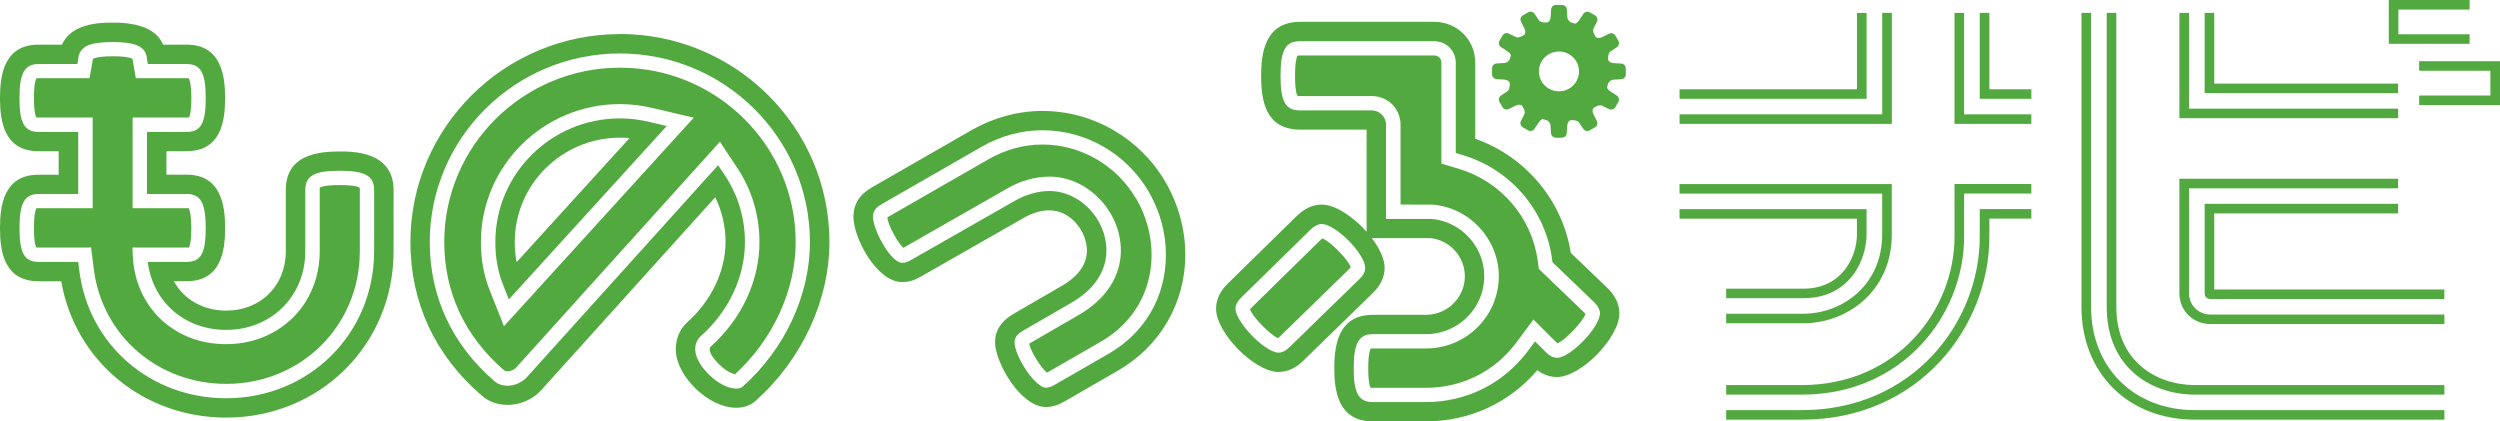 <svg width="178" height="30" viewBox="0 0 178 30" fill="none" xmlns="http://www.w3.org/2000/svg">
<g id="_&#227;&#131;&#172;&#227;&#130;&#164;&#227;&#131;&#164;&#227;&#131;&#188;_1" clip-path="url(#clip0_90_6046)">
<path id="Vector" d="M134.699 8.82H119.585V8.14H134.014V0.918H134.699V8.82Z" fill="#52A93F"/>
<path id="Vector_2" d="M128.402 23.016H122.903V22.336H128.402C131.121 22.336 134.011 20.355 134.011 16.681V13.785H119.582V13.105H134.696V16.681C134.696 20.796 131.453 23.016 128.402 23.016Z" fill="#52A93F"/>
<path id="Vector_3" d="M128.286 28.097H122.903V27.417H128.286C135.093 27.417 139.161 22.047 139.161 16.854V13.102H144.632V13.782H139.846V16.854C139.846 22.38 135.521 28.097 128.286 28.097Z" fill="#52A93F"/>
<path id="Vector_4" d="M144.632 8.82H139.161V0.918H139.845V8.14H144.632V8.82Z" fill="#52A93F"/>
<path id="Vector_5" d="M174.042 28.097H156.291C153.158 28.097 149.998 26.166 149.998 21.85V0.918H150.683V21.85C150.683 25.697 153.501 27.417 156.291 27.417H174.042V28.097Z" fill="#52A93F"/>
<path id="Vector_6" d="M174.042 23.073H157.401C156.131 23.073 155.172 22.122 155.172 20.861V12.728H170.745V13.408H155.857V20.861C155.857 21.734 156.521 22.394 157.401 22.394H174.042V23.073Z" fill="#52A93F"/>
<path id="Vector_7" d="M170.745 8.415H155.172V0.918H155.857V7.735H170.745V8.415Z" fill="#52A93F"/>
<path id="Vector_8" d="M132.902 7.035H119.585V6.356H132.217V0.918H132.902V7.035Z" fill="#52A93F"/>
<path id="Vector_9" d="M128.402 21.231H122.903V20.552H128.402C131.2 20.552 132.213 18.237 132.213 16.681V15.569H119.582V14.889H132.898V16.681C132.898 18.509 131.7 21.231 128.402 21.231Z" fill="#52A93F"/>
<path id="Vector_10" d="M128.286 29.881H122.903V29.201H128.286C136.22 29.201 140.958 22.924 140.958 16.854V14.886H144.632V15.566H141.643V16.854C141.643 23.257 136.648 29.881 128.286 29.881Z" fill="#52A93F"/>
<path id="Vector_11" d="M144.633 7.035H140.958V0.918H141.643V6.356H144.633V7.035Z" fill="#52A93F"/>
<path id="Vector_12" d="M174.042 29.881H156.291C151.525 29.881 148.2 26.578 148.2 21.85V0.918H148.885V21.85C148.885 26.18 151.932 29.201 156.291 29.201H174.042V29.881Z" fill="#52A93F"/>
<path id="Vector_13" d="M174.042 21.289H157.401C157.301 21.289 157.216 21.269 157.147 21.228L157.086 21.191L157.045 21.133C156.993 21.061 156.969 20.97 156.969 20.861V14.512H170.744V15.192H157.654V20.61H174.038V21.289H174.042Z" fill="#52A93F"/>
<path id="Vector_14" d="M170.744 6.631H156.969V0.918H157.654V5.951H170.744V6.631Z" fill="#52A93F"/>
<path id="Vector_15" d="M175.836 3.12H170.08V0H175.836V0.68H170.765V2.44H175.836V3.12Z" fill="#52A93F"/>
<path id="Vector_16" d="M178 7.48H172.244V6.801H177.315V5.037H172.244V4.357H178V7.48Z" fill="#52A93F"/>
<path id="Vector_17" d="M44.14 8.429C39.247 8.429 35.268 12.378 35.268 17.235C35.268 18.329 35.45 19.338 35.802 20.236L36.23 21.32L47.471 8.973L46.276 8.69C45.527 8.514 44.845 8.429 44.14 8.429ZM36.782 18.666C36.696 18.217 36.651 17.738 36.651 17.235C36.651 13.136 40.01 9.802 44.14 9.802C44.369 9.802 44.592 9.812 44.821 9.832L36.782 18.666Z" fill="#52A93F"/>
<path id="Vector_18" d="M44.139 4.819C37.243 4.819 31.631 10.39 31.631 17.235C31.631 20.81 33.107 23.971 35.901 26.374C35.932 26.401 36.004 26.435 36.148 26.435C36.363 26.435 36.61 26.329 36.747 26.173L51.258 10.091L52.511 11.98C53.532 13.52 54.073 15.338 54.073 17.235C54.073 20.008 52.795 22.73 50.566 24.712C50.546 24.729 50.532 24.793 50.532 24.868C50.532 25.442 51.69 26.557 52.34 26.639C55.042 24.165 56.651 20.66 56.651 17.235C56.651 10.39 51.039 4.819 44.143 4.819H44.139ZM35.881 23.226L34.846 20.61C34.446 19.593 34.24 18.458 34.24 17.238C34.24 11.82 38.681 7.412 44.139 7.412C44.927 7.412 45.684 7.504 46.516 7.701L49.395 8.381L35.881 23.226Z" fill="#52A93F"/>
<path id="Vector_19" d="M44.14 2.427C35.912 2.427 29.221 9.071 29.221 17.235C29.221 21.527 30.974 25.303 34.279 28.144C34.768 28.593 35.412 28.828 36.148 28.828C37.056 28.828 37.953 28.43 38.545 27.767L50.926 14.043C51.402 15.015 51.659 16.12 51.659 17.231C51.659 19.291 50.642 21.425 48.934 22.944C48.406 23.427 48.115 24.11 48.115 24.865C48.115 26.775 50.44 29.031 52.406 29.031C52.981 29.031 53.426 28.875 53.809 28.535C57.093 25.605 59.055 21.378 59.055 17.228C59.055 9.061 52.361 2.42 44.136 2.42L44.14 2.427ZM52.899 27.512C52.734 27.665 52.519 27.665 52.406 27.665C51.211 27.665 49.498 26.02 49.498 24.871C49.498 24.504 49.632 24.178 49.868 23.961C51.885 22.169 53.039 19.723 53.039 17.238C53.039 15.539 52.556 13.914 51.649 12.544L51.128 11.763L37.507 26.86C37.175 27.23 36.651 27.461 36.141 27.461C35.761 27.461 35.439 27.349 35.21 27.142C32.197 24.549 30.598 21.123 30.598 17.241C30.598 9.832 36.669 3.807 44.133 3.807C51.597 3.807 57.668 9.832 57.668 17.241C57.668 21.007 55.884 24.848 52.892 27.516L52.899 27.512Z" fill="#52A93F"/>
<path id="Vector_20" d="M80.886 14.142C79.5 11.766 76.949 10.291 74.23 10.291C72.902 10.291 71.618 10.638 70.412 11.321L63.294 15.409C63.239 15.44 63.205 15.464 63.181 15.481C63.235 16.082 63.951 17.313 64.314 17.646C64.328 17.639 64.345 17.629 64.362 17.619L71.614 13.479C72.604 12.888 73.682 12.575 74.72 12.575C77.428 12.575 79.805 15.032 79.805 17.833C79.805 19.668 78.753 21.289 76.846 22.404L73.377 24.409C73.336 24.433 73.302 24.457 73.278 24.474C73.384 25.041 74.141 26.217 74.542 26.533C74.566 26.52 74.593 26.506 74.627 26.486L78.387 24.321C80.678 23.009 81.993 20.752 81.993 18.135C81.993 16.755 81.612 15.372 80.897 14.138L80.886 14.142Z" fill="#52A93F"/>
<path id="Vector_21" d="M82.972 12.942C81.154 9.832 77.805 7.899 74.227 7.899C72.498 7.899 70.762 8.364 69.204 9.248L62.092 13.333C61.209 13.833 60.764 14.54 60.764 15.433C60.764 16.925 62.407 20.083 64.236 20.083C64.691 20.083 65.102 19.964 65.561 19.695L72.84 15.542C73.463 15.172 74.111 14.975 74.713 14.975C76.244 14.975 77.388 16.487 77.388 17.84C77.388 19.06 76.429 19.875 75.624 20.341L72.135 22.36C71.279 22.87 70.847 23.543 70.847 24.362C70.847 25.813 72.666 28.98 74.47 28.98C74.905 28.98 75.337 28.848 75.83 28.562L79.582 26.397C82.592 24.671 84.393 21.585 84.393 18.139C84.393 16.337 83.903 14.543 82.972 12.942ZM78.894 25.208L75.138 27.373C74.905 27.509 74.713 27.584 74.552 27.601L74.45 27.614L74.35 27.584C73.498 27.335 72.234 25.259 72.234 24.362C72.234 23.961 72.546 23.719 72.851 23.539L76.326 21.53C77.904 20.61 78.778 19.301 78.778 17.84C78.778 15.583 76.881 13.601 74.72 13.601C73.868 13.601 72.974 13.867 72.135 14.366L64.879 18.506C64.588 18.676 64.414 18.71 64.243 18.71H64.174L64.109 18.693C63.27 18.465 62.154 16.29 62.154 15.437C62.154 15.053 62.342 14.781 62.787 14.529L69.906 10.441C71.272 9.666 72.727 9.275 74.234 9.275C77.319 9.275 80.209 10.947 81.781 13.635C82.589 15.025 83.013 16.582 83.013 18.142C83.013 21.136 81.513 23.712 78.894 25.211V25.208Z" fill="#52A93F"/>
<path id="Vector_22" d="M94.155 16.976C94.118 17.003 94.059 17.048 93.987 17.119L89.146 21.864C89.067 21.938 89.026 21.989 89.002 22.017C89.122 22.496 90.461 23.882 90.998 24.073C91.026 24.052 91.07 24.015 91.125 23.961L96.025 19.189C96.103 19.114 96.144 19.063 96.168 19.036C96.059 18.55 94.686 17.143 94.155 16.98V16.976Z" fill="#52A93F"/>
<path id="Vector_23" d="M109.567 19.151L109.484 18.553C109.067 15.484 106.865 12.922 103.872 12.021L102.626 11.647V4.462C102.626 4.16 102.414 3.949 102.109 3.949H92.57C92.508 3.949 92.415 3.949 92.388 3.959C92.391 3.959 92.207 4.153 92.207 5.394C92.207 6.634 92.374 6.818 92.395 6.838C92.409 6.838 92.508 6.838 92.573 6.838H97.661C98.815 6.838 99.719 7.735 99.719 8.881V14.563L102.023 14.57C104.653 14.798 106.714 17.041 106.714 19.671C106.714 22.506 104.393 24.81 101.537 24.81H97.754C97.699 24.81 97.62 24.81 97.596 24.817C97.599 24.817 97.418 25.028 97.418 26.224C97.418 27.42 97.582 27.594 97.603 27.611C97.61 27.611 97.695 27.611 97.754 27.611H101.537C104.098 27.611 106.444 26.435 107.968 24.382L109.18 22.751L110.772 24.334C110.823 24.385 110.861 24.419 110.888 24.44C111.412 24.256 112.748 22.863 112.884 22.353C112.86 22.322 112.819 22.268 112.741 22.197L109.57 19.155L109.567 19.151Z" fill="#52A93F"/>
<path id="Vector_24" d="M114.405 20.463L111.84 18.003C111.248 14.268 108.618 11.141 105.037 9.88V4.459C105.037 2.831 103.749 1.553 102.109 1.553H92.57C90.08 1.553 89.793 3.742 89.793 5.39C89.793 7.178 90.108 9.227 92.57 9.227H97.302V16.5C96.357 15.433 95.069 14.567 94.114 14.567C93.47 14.567 92.857 14.852 92.289 15.416L87.488 20.123C86.889 20.681 86.585 21.306 86.585 21.983C86.585 23.706 89.324 26.482 91.025 26.482C91.676 26.482 92.265 26.214 92.816 25.663L97.685 20.919C98.281 20.365 98.586 19.739 98.586 19.067C98.586 18.441 98.219 17.673 97.675 16.953H101.835C103.219 17.088 104.297 18.275 104.297 19.668C104.297 21.18 103.058 22.414 101.531 22.414H97.747C95.285 22.414 95.001 24.586 95.001 26.221C95.001 27.855 95.285 30 97.747 30H101.531C104.626 30 107.475 28.681 109.454 26.36C109.896 26.683 110.358 26.843 110.858 26.843C112.559 26.843 115.299 24.049 115.299 22.312C115.299 21.636 114.994 21.011 114.402 20.46L114.405 20.463ZM96.737 19.923L91.847 24.684C91.553 24.977 91.299 25.106 91.032 25.109H90.991C90.032 25.038 88.029 22.982 87.968 22.01C87.968 21.694 88.115 21.422 88.433 21.13L93.261 16.398C93.563 16.099 93.85 15.947 94.114 15.947C95.127 15.987 97.161 18.047 97.203 19.053C97.203 19.362 97.055 19.631 96.737 19.926V19.923ZM110.892 25.47H110.854C110.584 25.47 110.334 25.34 110.043 25.052L109.293 24.307L108.79 24.983C107.067 27.298 104.424 28.627 101.531 28.627H97.747C96.74 28.627 96.384 27.998 96.384 26.224C96.384 24.45 96.74 23.791 97.747 23.791H101.531C103.818 23.791 105.68 21.942 105.68 19.671C105.68 17.564 104.034 15.77 101.928 15.586H101.897H98.685V8.884C98.685 8.31 98.233 7.861 97.654 7.861H92.566C91.525 7.861 91.173 7.239 91.173 5.397C91.173 3.555 91.536 2.933 92.566 2.933H102.106C102.972 2.933 103.65 3.606 103.65 4.466V10.893L104.167 11.049C107.543 12.062 110.029 14.954 110.502 18.421L110.536 18.669L113.443 21.459C113.765 21.758 113.919 22.034 113.919 22.322C113.878 23.328 111.871 25.408 110.892 25.476V25.47Z" fill="#52A93F"/>
<path id="Vector_25" d="M24.184 13.177C22.962 13.177 22.77 13.36 22.763 13.367C22.763 13.38 22.763 13.476 22.763 13.537V17.894C22.763 21.663 19.901 24.504 16.104 24.504C12.306 24.504 9.584 21.775 9.454 18.152L9.433 17.625H13.286C13.344 17.625 13.429 17.625 13.457 17.619C13.457 17.612 13.621 17.408 13.621 16.242C13.621 15.076 13.436 14.832 13.429 14.825C13.422 14.825 13.34 14.825 13.289 14.825H9.444V8.367H13.289C13.347 8.367 13.433 8.367 13.46 8.361C13.46 8.354 13.624 8.15 13.624 6.984C13.624 5.819 13.44 5.574 13.433 5.567C13.426 5.567 13.344 5.567 13.292 5.567H9.67L9.447 4.279C9.447 4.214 9.44 4.194 9.437 4.194C9.389 4.16 9.18 4.044 8.444 4.014H8.406C8.166 4.004 7.875 4.004 7.636 4.014H7.598C6.862 4.048 6.656 4.163 6.612 4.197C6.609 4.197 6.602 4.218 6.598 4.282L6.591 4.357L6.376 5.567H2.753C2.698 5.567 2.619 5.567 2.596 5.574C2.596 5.574 2.417 5.774 2.417 6.981C2.417 8.187 2.582 8.351 2.602 8.367C2.609 8.367 2.695 8.367 2.753 8.367H6.598V14.825H2.753C2.698 14.825 2.619 14.825 2.596 14.832C2.596 14.832 2.417 15.032 2.417 16.239C2.417 17.445 2.582 17.608 2.602 17.625C2.609 17.625 2.695 17.625 2.753 17.625H6.485L6.677 19.151C7.269 23.893 11.238 27.332 16.11 27.332C21.442 27.332 25.619 23.186 25.619 17.894V13.537C25.619 13.479 25.619 13.387 25.609 13.364C25.609 13.364 25.413 13.177 24.195 13.177H24.184Z" fill="#52A93F"/>
<path id="Vector_26" d="M24.184 10.784C22.537 10.784 20.349 11.069 20.349 13.54V17.897C20.349 20.341 18.562 22.115 16.1 22.115C14.436 22.115 13.083 21.303 12.378 20.021H13.282C15.744 20.021 16.028 17.867 16.028 16.242C16.028 14.618 15.744 12.436 13.282 12.436H11.851V10.764H13.282C15.744 10.764 16.028 8.609 16.028 6.984C16.028 5.36 15.744 3.178 13.282 3.178H11.618C11.608 3.154 11.594 3.134 11.584 3.11C11.577 3.096 11.57 3.083 11.563 3.069C11.286 2.518 10.817 2.175 10.296 1.961C10.286 1.958 10.279 1.954 10.269 1.951C10.183 1.917 10.094 1.886 10.005 1.859C9.978 1.852 9.954 1.842 9.926 1.835C9.854 1.815 9.783 1.795 9.714 1.778C9.68 1.771 9.646 1.761 9.608 1.754C9.546 1.74 9.485 1.73 9.423 1.72C9.337 1.703 9.252 1.693 9.166 1.679C9.125 1.672 9.084 1.669 9.046 1.662C8.992 1.655 8.937 1.652 8.882 1.645C8.844 1.645 8.81 1.638 8.772 1.635C8.721 1.631 8.673 1.628 8.625 1.625C8.588 1.625 8.55 1.621 8.512 1.618C8.471 1.618 8.43 1.618 8.392 1.614C8.348 1.614 8.307 1.614 8.266 1.614C8.238 1.614 8.211 1.614 8.184 1.614C8.122 1.614 8.064 1.614 8.012 1.614C7.961 1.614 7.903 1.614 7.841 1.614C7.814 1.614 7.786 1.614 7.759 1.614C7.718 1.614 7.677 1.614 7.632 1.614C7.595 1.614 7.553 1.614 7.512 1.618C7.475 1.618 7.437 1.618 7.399 1.625C7.351 1.625 7.304 1.631 7.256 1.635C7.218 1.635 7.18 1.642 7.143 1.645C7.091 1.648 7.04 1.655 6.985 1.659C6.934 1.665 6.879 1.672 6.828 1.679C6.756 1.689 6.687 1.699 6.615 1.713C6.55 1.723 6.485 1.737 6.42 1.75C6.386 1.757 6.355 1.767 6.321 1.774C6.249 1.791 6.174 1.812 6.102 1.832C6.078 1.839 6.054 1.845 6.026 1.856C5.937 1.883 5.845 1.917 5.759 1.951C5.752 1.951 5.746 1.958 5.735 1.961C5.215 2.172 4.746 2.518 4.465 3.069C4.458 3.083 4.451 3.096 4.444 3.11C4.434 3.134 4.42 3.154 4.41 3.178H2.746C0.284 3.178 0 5.353 0 6.988C0 8.622 0.284 10.767 2.746 10.767H4.177V12.439H2.746C0.284 12.439 0 14.611 0 16.246C0 17.88 0.284 20.025 2.746 20.025H4.359C5.342 25.684 10.19 29.732 16.1 29.732C22.784 29.732 28.023 24.535 28.023 17.897V13.54C28.023 10.784 25.136 10.784 24.188 10.784H24.184ZM26.636 17.897C26.636 23.764 22.006 28.355 16.1 28.355C10.704 28.355 6.307 24.538 5.65 19.281L5.571 18.648H2.75C1.743 18.648 1.387 18.02 1.387 16.246C1.387 14.472 1.743 13.812 2.75 13.812H5.568V9.394H2.75C1.743 9.394 1.387 8.765 1.387 6.991C1.387 5.217 1.743 4.558 2.75 4.558H5.509L5.568 4.225C5.574 4.078 5.602 3.871 5.728 3.674L5.759 3.626C5.807 3.558 5.859 3.504 5.924 3.446C5.951 3.422 5.975 3.405 5.999 3.385C6.297 3.157 6.78 3.038 7.55 3.004H7.595C7.858 2.991 8.18 2.991 8.444 3.004H8.488C9.259 3.042 9.741 3.161 10.053 3.395C10.07 3.405 10.091 3.426 10.111 3.443C10.18 3.501 10.231 3.558 10.272 3.616L10.313 3.681C10.433 3.871 10.46 4.075 10.467 4.221L10.526 4.558H13.285C14.292 4.558 14.648 5.193 14.648 6.991C14.648 8.789 14.292 9.394 13.285 9.394H10.467V13.812H13.285C14.292 13.812 14.648 14.448 14.648 16.246C14.648 18.044 14.292 18.648 13.285 18.648H10.522C10.868 21.483 13.138 23.488 16.103 23.488C19.315 23.488 21.736 21.085 21.736 17.897V13.54C21.736 12.521 22.376 12.157 24.188 12.157C25.999 12.157 26.639 12.531 26.639 13.54V17.897H26.636Z" fill="#52A93F"/>
<path id="Vector_27" d="M115.442 4.527L114.867 4.49C114.692 4.479 114.531 4.374 114.504 4.259C114.48 4.143 114.504 3.773 114.648 3.674L115.127 3.354C115.271 3.259 115.319 3.059 115.233 2.909L115.011 2.529C114.925 2.379 114.723 2.318 114.569 2.396L114.049 2.651C113.891 2.726 113.699 2.719 113.621 2.631C113.542 2.546 113.374 2.209 113.449 2.053L113.706 1.536C113.781 1.38 113.723 1.183 113.573 1.098L113.189 0.877C113.038 0.792 112.836 0.836 112.741 0.982L112.419 1.458C112.323 1.601 112.193 1.703 112.131 1.679L112.073 1.662L111.926 1.618C111.758 1.584 111.611 1.414 111.597 1.241L111.559 0.666C111.549 0.493 111.395 0.353 111.22 0.353H110.779C110.604 0.353 110.453 0.496 110.44 0.666L110.402 1.237C110.392 1.41 110.286 1.57 110.169 1.597C110.053 1.621 109.679 1.597 109.58 1.455L109.258 0.979C109.162 0.836 108.96 0.788 108.81 0.873L108.426 1.094C108.276 1.179 108.214 1.38 108.293 1.533L108.55 2.049C108.625 2.206 108.618 2.396 108.529 2.474C108.44 2.552 108.104 2.719 107.947 2.644L107.426 2.389C107.269 2.314 107.07 2.372 106.985 2.522L106.762 2.902C106.677 3.052 106.721 3.253 106.868 3.348L107.348 3.667C107.491 3.762 107.594 3.891 107.57 3.953L107.553 4.01L107.509 4.157C107.474 4.323 107.303 4.469 107.129 4.483L106.55 4.52C106.375 4.53 106.235 4.683 106.235 4.857V5.295C106.235 5.468 106.375 5.618 106.55 5.632L107.125 5.669C107.3 5.679 107.461 5.785 107.488 5.9C107.512 6.016 107.488 6.386 107.344 6.485L106.865 6.804C106.721 6.899 106.673 7.1 106.759 7.249L106.981 7.63C107.067 7.78 107.269 7.841 107.423 7.763L107.943 7.508C108.101 7.433 108.293 7.44 108.371 7.528C108.45 7.613 108.618 7.949 108.543 8.106L108.286 8.622C108.211 8.779 108.269 8.976 108.419 9.061L108.803 9.282C108.954 9.367 109.156 9.323 109.251 9.176L109.573 8.701C109.669 8.558 109.799 8.456 109.861 8.48L109.919 8.497L110.066 8.541C110.234 8.575 110.381 8.745 110.395 8.918L110.433 9.492C110.443 9.666 110.597 9.805 110.772 9.805H111.213C111.388 9.805 111.539 9.662 111.552 9.492L111.59 8.921C111.6 8.748 111.707 8.588 111.823 8.561C111.939 8.537 112.313 8.561 112.412 8.704L112.734 9.18C112.83 9.323 113.032 9.37 113.182 9.285L113.566 9.064C113.716 8.979 113.778 8.779 113.699 8.626L113.443 8.109C113.367 7.953 113.374 7.763 113.463 7.684C113.552 7.606 113.888 7.44 114.045 7.514L114.566 7.769C114.723 7.844 114.922 7.786 115.007 7.637L115.23 7.256C115.315 7.107 115.271 6.906 115.124 6.811L114.644 6.491C114.501 6.396 114.398 6.267 114.422 6.206L114.439 6.148L114.483 6.002C114.518 5.835 114.689 5.689 114.864 5.676L115.442 5.638C115.617 5.628 115.757 5.475 115.757 5.302V4.863C115.757 4.69 115.613 4.541 115.442 4.527ZM110.998 6.502C110.207 6.502 109.57 5.866 109.57 5.084C109.57 4.303 110.21 3.667 110.998 3.667C111.785 3.667 112.426 4.303 112.426 5.084C112.426 5.866 111.785 6.502 110.998 6.502Z" fill="#52A93F"/>
</g>
<defs>
<clipPath id="clip0_90_6046">
<rect width="178" height="30" fill="white"/>
</clipPath>
</defs>
</svg>
